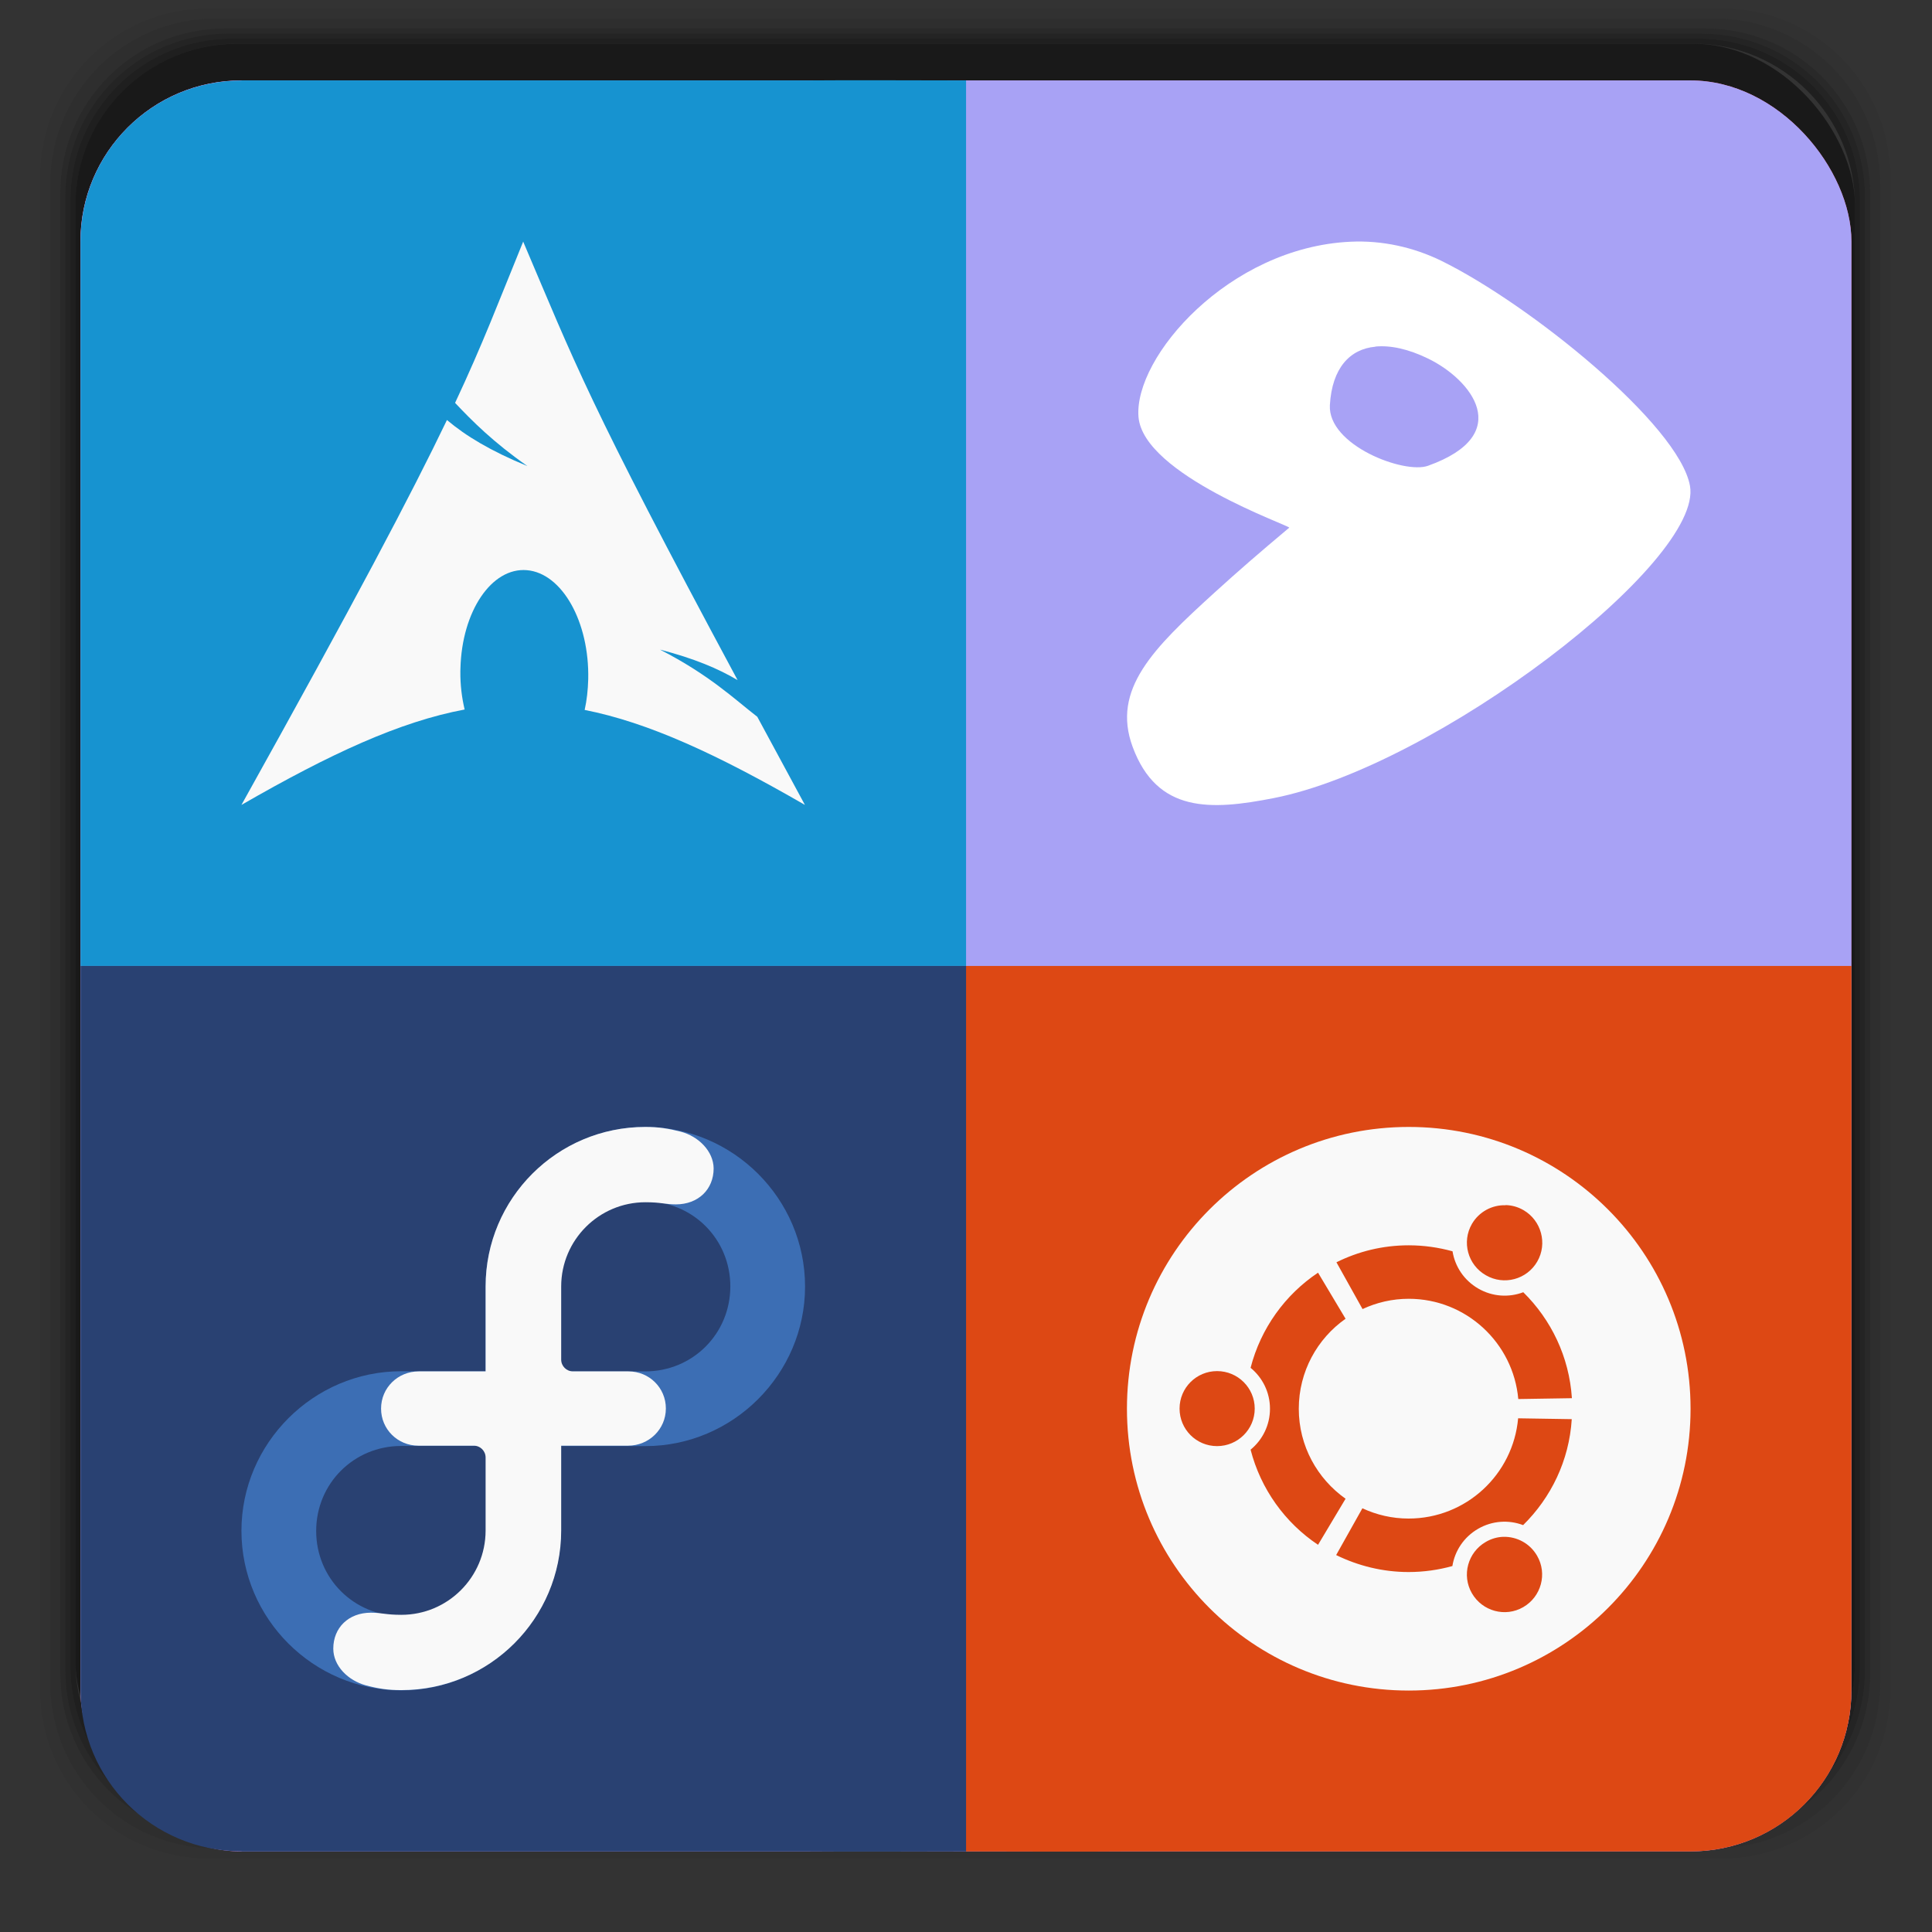 <?xml version="1.0" encoding="UTF-8" standalone="no"?>
<svg
   xmlns:dc="http://purl.org/dc/elements/1.1/"
   xmlns:cc="http://creativecommons.org/ns#"
   xmlns:rdf="http://www.w3.org/1999/02/22-rdf-syntax-ns#"
   xmlns:svg="http://www.w3.org/2000/svg"
   xmlns="http://www.w3.org/2000/svg"
   xmlns:xlink="http://www.w3.org/1999/xlink"
   xmlns:sodipodi="http://sodipodi.sourceforge.net/DTD/sodipodi-0.dtd"
   xmlns:inkscape="http://www.inkscape.org/namespaces/inkscape"
   width="48"
   viewBox="0 0 13.547 13.547"
   height="48"
   id="svg2"
   version="1.1"
   inkscape:version="0.48.4 r9939"
   sodipodi:docname="multisystem.svg">
  <rect x="0" y="0" width="13.547" height="13.547" fill="#333333" stroke="none"/>
  <sodipodi:namedview
     pagecolor="#ffffff"
     bordercolor="#666666"
     borderopacity="1"
     objecttolerance="10"
     gridtolerance="10"
     guidetolerance="10"
     inkscape:pageopacity="0"
     inkscape:pageshadow="2"
     inkscape:window-width="1280"
     inkscape:window-height="998"
     id="namedview54"
     showgrid="true"
     inkscape:zoom="9.8333333"
     inkscape:cx="36.960091"
     inkscape:cy="22.107196"
     inkscape:window-x="0"
     inkscape:window-y="0"
     inkscape:window-maximized="1"
     inkscape:current-layer="svg2">
    <inkscape:grid
       type="xygrid"
       id="grid3042" />
  </sodipodi:namedview>
  <defs
     id="defs4">
    <linearGradient
       gradientTransform="matrix(0.282,0,0,0.282,0,-283.453)"
       xlink:href="#1"
       id="0"
       y1="1050.36"
       x2="0"
       y2="1006.36"
       gradientUnits="userSpaceOnUse" />
    <linearGradient
       id="1">
      <stop
         stop-color="#a82945"
         id="stop8" />
      <stop
         offset="1"
         stop-color="#ec607f"
         id="stop10" />
    </linearGradient>
  </defs>
  <g
     transform="matrix(0.282,0,0,0.282,0,-283.453)"
     id="g12">
    <path
       transform="translate(0,1004.362)"
       d="M 5.188,1 C 2.871,1 1,2.871 1,5.188 l 0,37.625 C 1,45.129 2.871,47 5.188,47 l 37.625,0 C 45.129,47 47,45.129 47,42.812 L 47,5.188 C 47,2.871 45.129,1 42.812,1 L 5.188,1 z m 0.188,0.25 37.25,0 c 2.292,0 4.125,1.833 4.125,4.125 l 0,37.25 c 0,2.292 -1.833,4.125 -4.125,4.125 l -37.25,0 C 3.083,46.75 1.25,44.917 1.25,42.625 l 0,-37.25 C 1.25,3.083 3.083,1.25 5.375,1.25 z"
       opacity="0.05"
       id="path14" />
    <path
       transform="translate(0,1004.362)"
       d="M 5.375,1.25 C 3.083,1.25 1.25,3.083 1.25,5.375 l 0,37.25 c 0,2.292 1.833,4.125 4.125,4.125 l 37.25,0 c 2.292,0 4.125,-1.833 4.125,-4.125 l 0,-37.25 C 46.75,3.083 44.917,1.25 42.625,1.25 l -37.25,0 z m 0.219,0.25 36.812,0 C 44.673,1.5 46.5,3.327 46.5,5.594 l 0,36.812 C 46.5,44.673 44.673,46.5 42.406,46.5 l -36.812,0 C 3.327,46.5 1.5,44.673 1.5,42.406 l 0,-36.812 C 1.5,3.327 3.327,1.5 5.594,1.5 z"
       opacity="0.1"
       id="path16" />
    <path
       transform="translate(0,1004.362)"
       d="M 5.594,1.5 C 3.327,1.5 1.5,3.327 1.5,5.594 l 0,36.812 C 1.5,44.673 3.327,46.5 5.594,46.5 l 36.812,0 C 44.673,46.5 46.5,44.673 46.5,42.406 l 0,-36.812 C 46.5,3.327 44.673,1.5 42.406,1.5 l -36.812,0 z m 0.094,0.125 36.625,0 c 2.254,0 4.062,1.809 4.062,4.062 l 0,36.625 c 0,2.254 -1.809,4.062 -4.062,4.062 l -36.625,0 c -2.254,0 -4.062,-1.809 -4.062,-4.062 l 0,-36.625 C 1.625,3.434 3.434,1.625 5.688,1.625 z"
       opacity="0.2"
       id="path18" />
    <path
       transform="translate(0,1004.362)"
       d="M 5.688,1.625 C 3.434,1.625 1.625,3.434 1.625,5.688 l 0,36.625 c 0,2.254 1.809,4.062 4.062,4.062 l 36.625,0 c 2.254,0 4.062,-1.809 4.062,-4.062 l 0,-36.625 c 0,-2.254 -1.809,-4.062 -4.062,-4.062 l -36.625,0 z m 0.094,0.125 36.438,0 c 2.241,0 4.031,1.79 4.031,4.031 l 0,36.438 c 0,2.241 -1.79,4.031 -4.031,4.031 l -36.438,0 C 3.54,46.25 1.75,44.46 1.75,42.219 l 0,-36.438 C 1.75,3.54 3.54,1.75 5.781,1.75 z"
       opacity="0.3"
       id="path20" />
    <path
       transform="translate(0,1004.362)"
       d="M 5.781,1.75 C 3.54,1.75 1.75,3.54 1.75,5.781 l 0,36.438 c 0,2.241 1.79,4.031 4.031,4.031 l 36.438,0 c 2.241,0 4.031,-1.79 4.031,-4.031 l 0,-36.438 C 46.25,3.54 44.46,1.75 42.219,1.75 l -36.438,0 z m 0.125,0.125 36.188,0 c 2.229,0 4.031,1.803 4.031,4.031 l 0,36.188 c 0,2.229 -1.803,4.031 -4.031,4.031 l -36.188,0 C 3.678,46.125 1.875,44.322 1.875,42.094 l 0,-36.188 C 1.875,3.678 3.678,1.875 5.906,1.875 z"
       opacity="0.4"
       id="path22" />
    <rect
       width="44.25"
       height="44.25"
       x="1.875"
       y="1006.24"
       rx="4.02"
       opacity="0.5"
       id="rect24" />
  </g>
  <rect
     width="12.418"
     height="12.418"
     x="0.564"
     y="0.564"
     rx="1.129"
     fill="url(#0)"
     id="rect26" />
  <rect
     width="12.418"
     height="12.418"
     x="0.564"
     y="0.564"
     rx="1.129"
     id="rect28"
     style="fill:#a8a2f5;fill-opacity:1"
     fill="#87d3e3" />
  <path
     d="m 6.773,6.773 0,1.129 0,3.951 0,1.129 c 0.388,0 0.761,0.003 1.129,0 0.04,-3.67e-4 0.084,4.24e-4 0.123,0 l 3.828,0 c 0.625,0 1.129,-0.503 1.129,-1.129 l 0,-3.951 c 8e-6,-0.007 -8e-6,-0.011 0,-0.018 5.08e-4,-0.448 5e-5,-1.106 0,-1.111 l -1.129,0 -3.951,0 -1.129,0 z"
     fill="#f7bd5f"
     fill-rule="evenodd"
     id="path30"
     style="fill:#dd4814;fill-opacity:1" />
  <rect
     y="-5.362"
     x="9.03"
     height="3.387"
     width="0.847"
     transform="matrix(0,1,-1,0,0,0)"
     fill="#f9f9f9"
     id="rect38" />
  <path
     d="m 4.08,7.772 0,0.847 -0.847,0 0,-0.847 z"
     fill="#f9f9f9"
     id="path40" />
  <path
     d="m 4.08,10.312 0,0.847 -0.847,0 0,-0.847 z"
     fill="#f9f9f9"
     id="path42" />
  <path
     d="m 1.694,0.565 c -0.625,0 -1.129,0.503 -1.129,1.129 l 0,3.951 c 0,0.006 -9e-5,0.012 0,0.017 -5.08e-4,0.448 -7.9e-5,1.106 0,1.111 l 1.129,0 3.951,0 1.129,0 0,-1.129 0,-3.951 0,-1.129 c -0.388,0 -0.761,-0.003 -1.129,0 l -0.123,0 -3.828,0 z"
     fill="#4fbed6"
     id="path48"
     style="fill:#1793d0;fill-opacity:1" />
  <path
     d="M 3.669,1.693 C 3.493,2.124 3.387,2.407 3.191,2.825 3.311,2.952 3.458,3.1 3.698,3.268 3.44,3.162 3.265,3.056 3.134,2.945 2.883,3.468 2.49,4.213 1.693,5.644 2.32,5.283 2.805,5.06 3.258,4.975 3.238,4.891 3.227,4.801 3.228,4.707 l 5.764e-4,-0.02 c 0.01,-0.401 0.219,-0.71 0.466,-0.689 0.247,0.021 0.439,0.363 0.43,0.765 -0.002,0.075 -0.01,0.148 -0.025,0.215 C 4.546,5.066 5.027,5.288 5.644,5.644 5.523,5.42 5.414,5.218 5.31,5.026 5.146,4.899 4.976,4.734 4.628,4.555 4.867,4.617 5.038,4.689 5.172,4.769 4.116,2.804 4.03,2.543 3.668,1.693 z"
     id="path20-7"
     inkscape:connector-curvature="0"
     style="fill:#f9f9f9;fill-opacity:1;fill-rule:evenodd" />
  <path
     style="fill:#ffffff;fill-rule:evenodd"
     inkscape:connector-curvature="0"
     id="path20-6"
     d="m 9.468,1.695 c -0.852,0.04 -1.518,0.809 -1.485,1.228 0.033,0.407 1.069,0.765 1.057,0.777 -0.212,0.178 -0.352,0.299 -0.528,0.459 -0.425,0.387 -0.719,0.675 -0.57,1.078 0.172,0.465 0.548,0.446 0.99,0.359 C 10.07,5.372 11.945,3.937 11.85,3.407 11.773,2.979 10.725,2.132 10.105,1.828 9.912,1.734 9.692,1.684 9.468,1.695 z m 0.176,0.735 c 0.107,-0.01 0.231,0.017 0.369,0.084 0.302,0.146 0.615,0.532 0,0.752 -0.167,0.06 -0.704,-0.144 -0.688,-0.426 0.015,-0.26 0.141,-0.393 0.319,-0.409 z" />
  <path
     style="fill:#294172;fill-opacity:1"
     id="use3080"
     d="m 1.694,12.981 c -0.625,0 -1.129,-0.503 -1.129,-1.129 l 0,-3.951 c 0,-0.006 -9e-5,-0.012 0,-0.017 -5.08e-4,-0.448 -7.9e-5,-1.106 0,-1.111 l 1.129,0 3.951,0 1.129,0 0,1.129 0,3.951 0,1.129 c -0.388,0 -0.761,0.003 -1.129,0 l -0.123,0 -3.828,0 z"
     inkscape:connector-curvature="0" />
  <path
     style="font-size:medium;font-style:normal;font-variant:normal;font-weight:normal;font-stretch:normal;text-indent:0;text-align:start;text-decoration:none;line-height:normal;letter-spacing:normal;word-spacing:normal;text-transform:none;direction:ltr;block-progression:tb;writing-mode:lr-tb;text-anchor:start;baseline-shift:baseline;color:#000000;fill:#3c6eb4;fill-opacity:1;stroke:none;stroke-width:38.225;marker:none;visibility:visible;display:inline;overflow:visible;enable-background:accumulate;font-family:Sans;-inkscape-font-specification:Sans"
     d="m 4.525,10.14 c 0.615,0 1.12,-0.505 1.12,-1.119 0,-0.615 -0.504,-1.119 -1.12,-1.119 -0.615,0 -1.12,0.504 -1.12,1.119 l 0,0.857 0,0.262 0.262,0 0.858,0 z m 0,-0.524 -0.596,0 0,-0.596 c 0,-0.332 0.264,-0.596 0.596,-0.596 0.332,0 0.596,0.264 0.596,0.596 0,0.332 -0.264,0.596 -0.596,0.596 z"
     id="use3103"
     inkscape:connector-curvature="0" />
  <path
     inkscape:connector-curvature="0"
     id="2-6"
     d="m 2.813,9.615 c -0.615,0 -1.12,0.505 -1.12,1.119 0,0.615 0.504,1.119 1.12,1.119 0.615,0 1.12,-0.504 1.12,-1.119 l 0,-0.857 0,-0.262 -0.262,0 -0.858,0 z m 0,0.524 0.596,0 0,0.596 c 0,0.332 -0.264,0.596 -0.596,0.596 -0.332,0 -0.596,-0.264 -0.596,-0.596 0,-0.332 0.264,-0.596 0.596,-0.596 z"
     style="font-size:medium;font-style:normal;font-variant:normal;font-weight:normal;font-stretch:normal;text-indent:0;text-align:start;text-decoration:none;line-height:normal;letter-spacing:normal;word-spacing:normal;text-transform:none;direction:ltr;block-progression:tb;writing-mode:lr-tb;text-anchor:start;baseline-shift:baseline;color:#000000;fill:#3c6eb4;fill-opacity:1;stroke:none;stroke-width:38.225;marker:none;visibility:visible;display:inline;overflow:visible;enable-background:accumulate;font-family:Sans;-inkscape-font-specification:Sans" />
  <path
     id="use3099"
     d="m 4.525,7.902 c -0.619,0 -1.12,0.501 -1.12,1.119 l 0,0.595 -0.469,0 c -0.146,0 -0.264,0.115 -0.264,0.261 0,0.145 0.117,0.26 0.262,0.26 l 0.388,0 c 0.046,0 0.083,0.037 0.083,0.083 l 0,0.513 c -5.758e-4,0.326 -0.265,0.59 -0.591,0.59 -0.11,0 -0.138,-0.015 -0.213,-0.015 -0.158,0 -0.264,0.106 -0.264,0.252 4.1e-5,0.121 0.103,0.224 0.23,0.258 0.087,0.023 0.154,0.033 0.247,0.033 0.619,0 1.121,-0.501 1.121,-1.119 l 0,-0.595 0.469,0 c 0.146,0 0.265,-0.115 0.265,-0.261 0,-0.145 -0.117,-0.26 -0.262,-0.26 l -0.389,0 c -0.046,0 -0.083,-0.037 -0.083,-0.083 l 0,-0.513 c 5.758e-4,-0.326 0.265,-0.59 0.591,-0.59 0.11,0 0.138,0.015 0.213,0.015 0.158,0 0.265,-0.106 0.265,-0.252 C 5.003,8.073 4.899,7.968 4.773,7.935 4.686,7.913 4.619,7.902 4.525,7.902 z"
     style="fill:#f9f9f9;fill-opacity:1;stroke:none"
     inkscape:connector-curvature="0" />
  <path
     style="fill:#f9f9f9"
     inkscape:connector-curvature="0"
     d="m 9.878,7.902 c -1.091,0 -1.976,0.884 -1.976,1.976 0,1.091 0.884,1.976 1.976,1.976 1.091,0 1.976,-0.885 1.976,-1.976 0,-1.091 -0.884,-1.976 -1.976,-1.976 z m 0.679,0.548 c 0.043,0.001 0.085,0.012 0.125,0.035 0.126,0.073 0.17,0.235 0.097,0.361 -0.073,0.126 -0.234,0.169 -0.36,0.096 C 10.292,8.87 10.248,8.708 10.321,8.582 10.371,8.496 10.463,8.448 10.557,8.451 z M 9.878,8.732 c 0.106,0 0.209,0.015 0.307,0.042 0.017,0.106 0.08,0.203 0.18,0.261 0.1,0.058 0.216,0.064 0.316,0.026 0.195,0.192 0.322,0.452 0.341,0.743 l -0.376,0.006 C 10.611,9.416 10.28,9.107 9.878,9.107 c -0.116,0 -0.225,0.026 -0.324,0.072 L 9.371,8.851 C 9.524,8.775 9.695,8.732 9.878,8.732 z m -0.636,0.192 0.193,0.323 c -0.198,0.139 -0.328,0.37 -0.328,0.631 0,0.261 0.13,0.491 0.328,0.631 l -0.193,0.323 c -0.231,-0.154 -0.402,-0.391 -0.473,-0.667 0.083,-0.068 0.136,-0.171 0.136,-0.287 0,-0.116 -0.053,-0.219 -0.136,-0.287 0.071,-0.276 0.242,-0.513 0.473,-0.667 z m -0.708,0.69 c 0.146,0 0.264,0.118 0.264,0.263 0,0.146 -0.119,0.263 -0.264,0.263 -0.146,0 -0.263,-0.118 -0.263,-0.263 0,-0.146 0.118,-0.263 0.263,-0.263 z m 2.111,0.331 0.376,0.006 c -0.018,0.291 -0.146,0.551 -0.341,0.743 -0.1,-0.038 -0.216,-0.032 -0.316,0.026 -0.1,0.058 -0.163,0.155 -0.18,0.261 -0.097,0.027 -0.201,0.042 -0.307,0.042 -0.182,0 -0.355,-0.044 -0.508,-0.119 l 0.184,-0.328 c 0.099,0.046 0.208,0.072 0.324,0.072 0.403,0 0.733,-0.309 0.768,-0.703 z m -0.103,0.831 c 0.094,-0.002 0.186,0.046 0.236,0.133 0.073,0.126 0.029,0.287 -0.097,0.36 -0.126,0.073 -0.287,0.029 -0.36,-0.097 -0.073,-0.126 -0.029,-0.287 0.097,-0.36 0.039,-0.023 0.082,-0.035 0.125,-0.036 z"
     id="path94" />
</svg>
